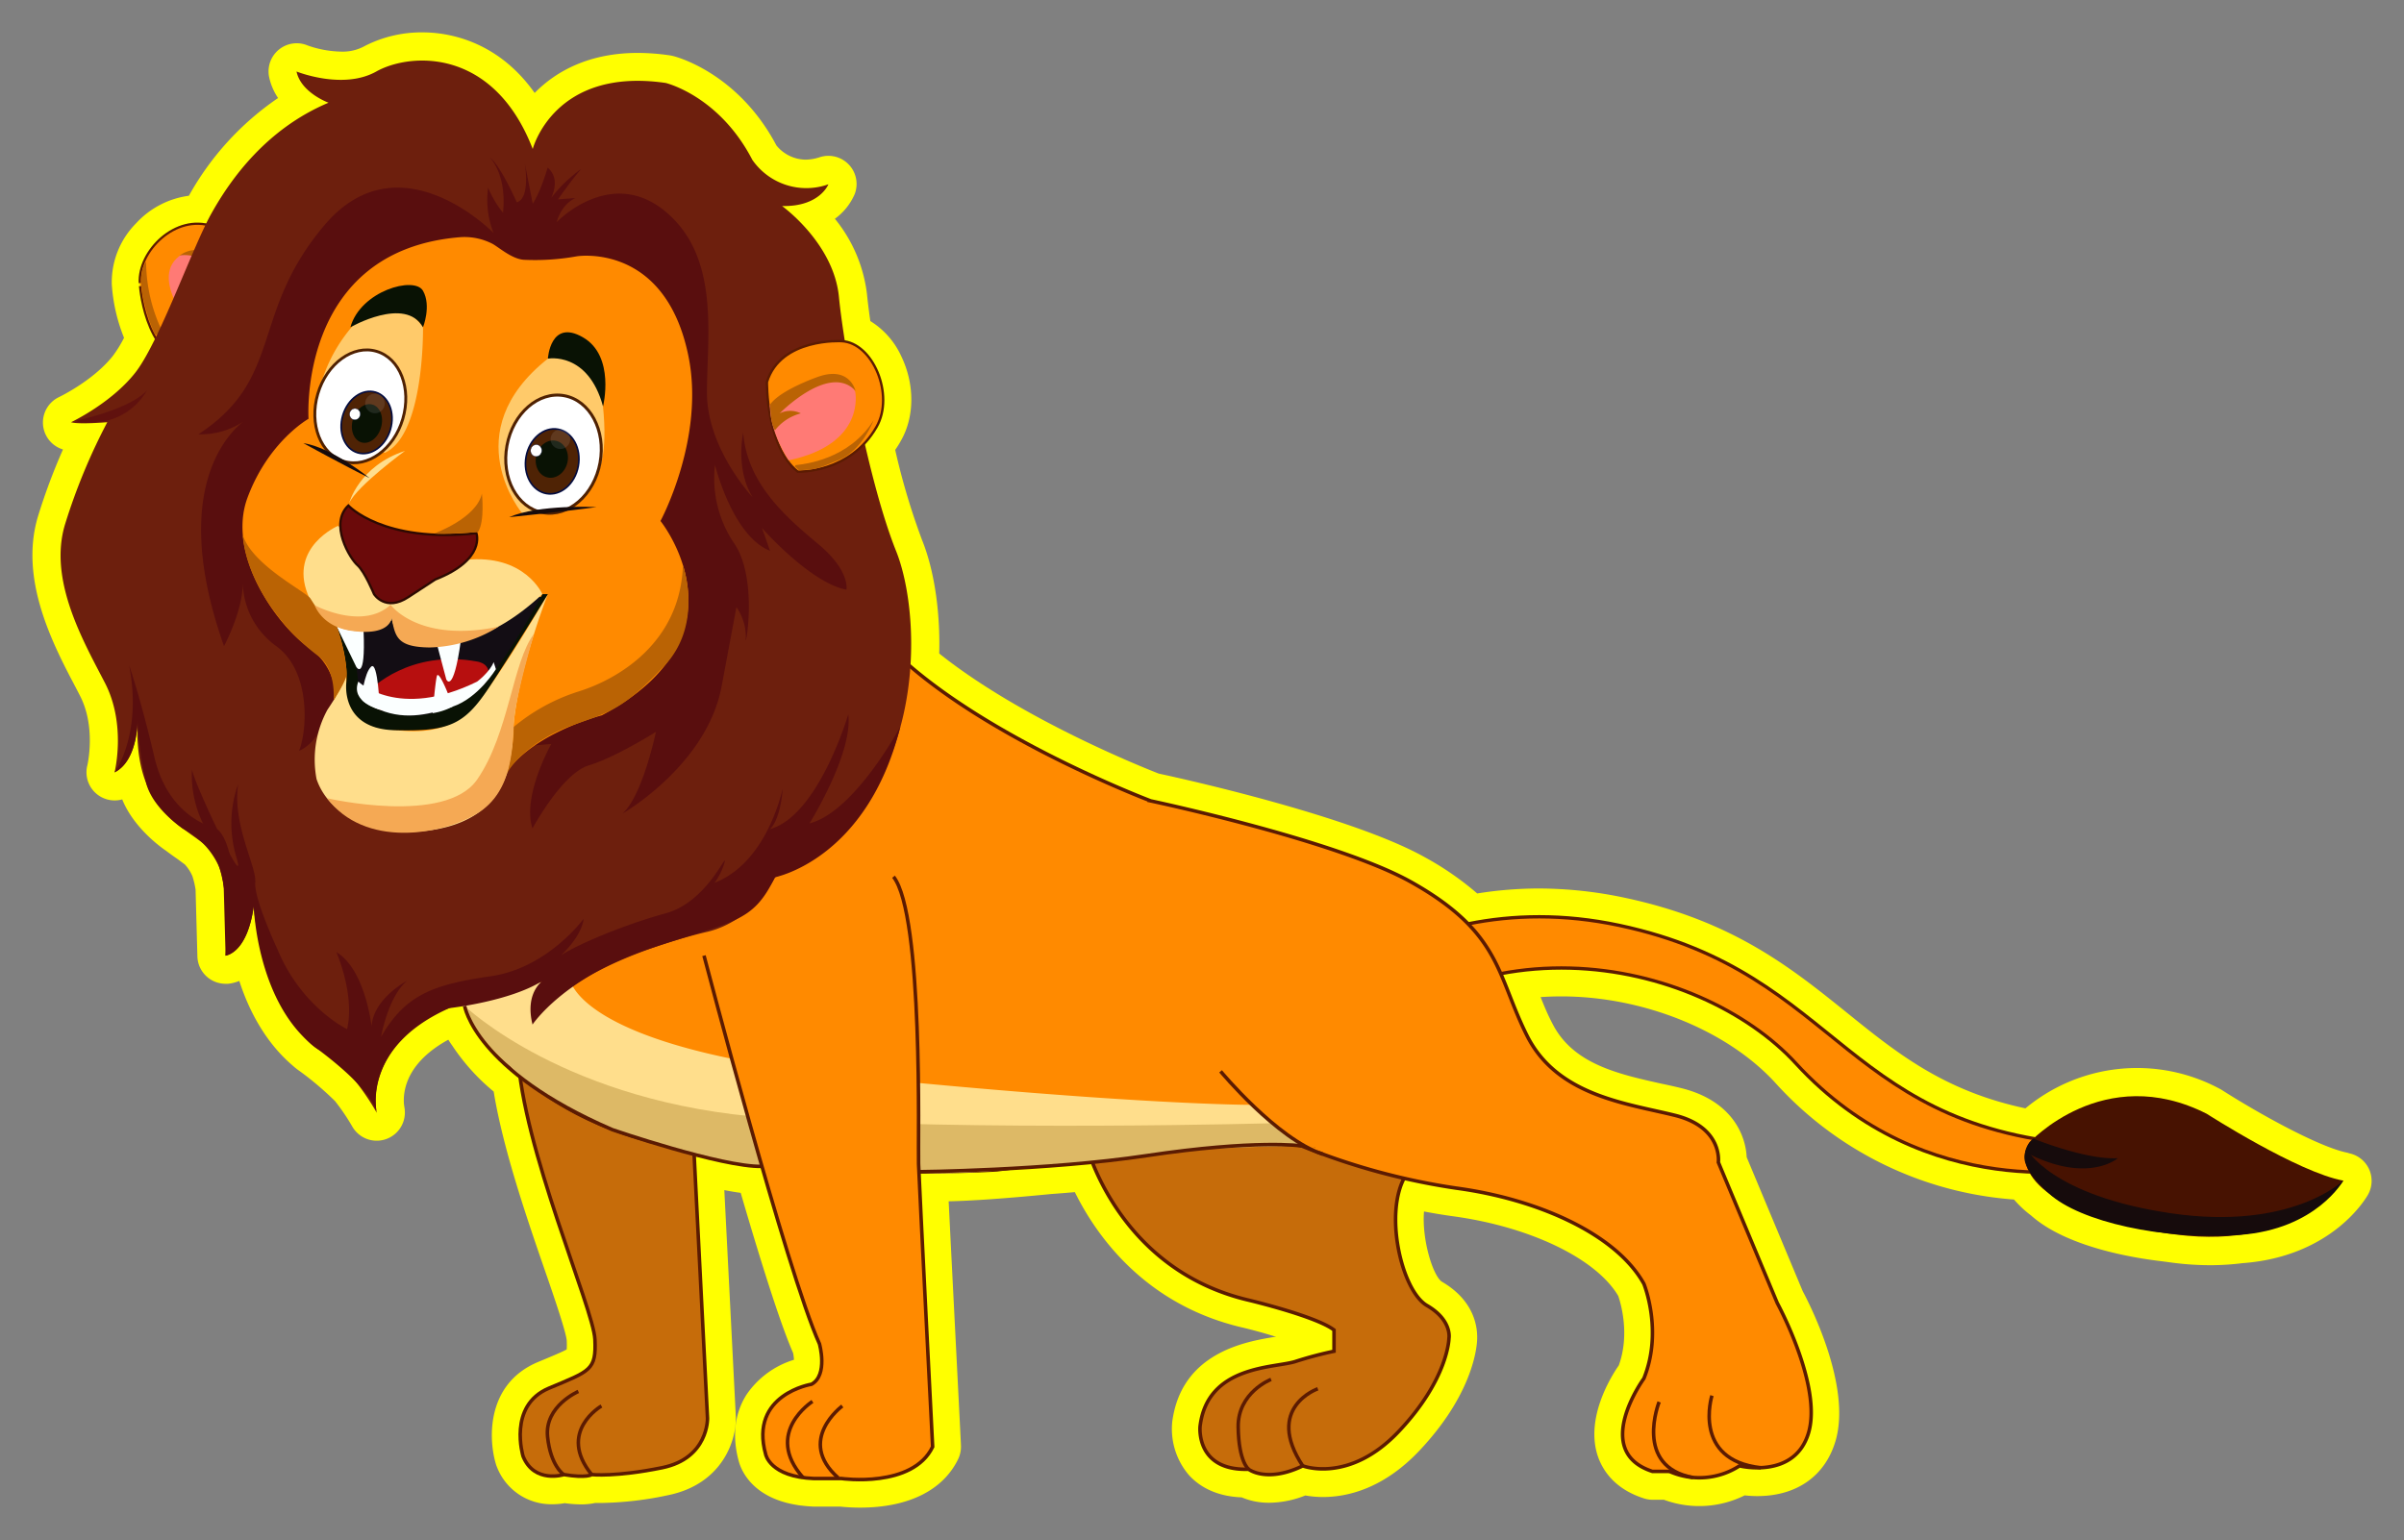 <svg id="Layer_1" data-name="Layer 1" xmlns="http://www.w3.org/2000/svg" width="512.22" height="328.26" viewBox="0 0 512.22 328.26">
  <rect x="0" y="0" width="512.22" height="328.26" fill="#808080" stroke="none"/>
  <defs>
    <style>
      .cls-1 {
        fill: #ff0;
      }

      .cls-10, .cls-2, .cls-27, .cls-4, .cls-5 {
        fill: #ff8a00;
      }

      .cls-2, .cls-27, .cls-29, .cls-3, .cls-4, .cls-5 {
        stroke: #5b1b02;
      }

      .cls-14, .cls-18, .cls-19, .cls-2, .cls-20, .cls-21, .cls-22, .cls-23, .cls-27, .cls-29, .cls-3, .cls-4, .cls-5 {
        stroke-miterlimit: 10;
      }

      .cls-2 {
        stroke-width: 0.71px;
      }

      .cls-3 {
        fill: #c66c0a;
      }

      .cls-29, .cls-3, .cls-4 {
        stroke-width: 0.75px;
      }

      .cls-5 {
        stroke-width: 0.48px;
      }

      .cls-6 {
        fill: #ff7a75;
      }

      .cls-7 {
        fill: #ba6304;
      }

      .cls-8 {
        fill: #6d1f0d;
      }

      .cls-9 {
        fill: #590e0e;
      }

      .cls-11, .cls-15 {
        fill: #ffde8c;
      }

      .cls-12 {
        fill: #fbffff;
      }

      .cls-13 {
        fill: #130d14;
      }

      .cls-14 {
        fill: #6b0a0a;
        stroke: #2d0901;
        stroke-width: 0.5px;
      }

      .cls-15 {
        opacity: 0.76;
      }

      .cls-16 {
        fill: #091204;
      }

      .cls-17 {
        fill: #b70f0f;
      }

      .cls-18, .cls-19, .cls-21, .cls-22, .cls-23 {
        fill: #fff;
      }

      .cls-18, .cls-19 {
        stroke: #4f2102;
      }

      .cls-18 {
        stroke-width: 0.64px;
      }

      .cls-19 {
        stroke-width: 0.61px;
      }

      .cls-20 {
        fill: #4f2305;
        stroke-width: 0.35px;
      }

      .cls-20, .cls-21, .cls-22, .cls-23 {
        stroke: #020b3f;
      }

      .cls-21 {
        stroke-width: 0.07px;
      }

      .cls-22 {
        stroke-width: 0.12px;
        opacity: 0.1;
      }

      .cls-23 {
        stroke-width: 0.07px;
      }

      .cls-24 {
        fill: #160b0c;
      }

      .cls-25 {
        fill: #60110e;
      }

      .cls-26 {
        fill: #f5a954;
      }

      .cls-27 {
        stroke-width: 0.51px;
      }

      .cls-28 {
        fill: #ddb966;
      }

      .cls-29 {
        fill: none;
      }

      .cls-30 {
        fill: #471201;
      }
    </style>
  </defs>
  <g>
    <path class="cls-1" d="M500.38,245.73c-6.16-1.11-19.78-8.8-26.92-13.38a5.54,5.54,0,0,0-.53-.3,37.19,37.19,0,0,0-41.37,4.18c-17.37-3.7-27.37-11.77-37.92-20.29-12-9.67-24.36-19.66-47.33-24.57a88.73,88.73,0,0,0-18.35-2,83.27,83.27,0,0,0-13.21,1.06,63.85,63.85,0,0,0-11.16-7.72c-15.72-8.81-51.9-16.8-56.7-17.83-3.53-1.38-29.4-11.71-46.77-25.59.24-8.93-1.07-17.76-3.62-24.09a146.71,146.71,0,0,1-5.76-19.31c.44-.64.86-1.29,1.24-2,2.9-5.08,2.93-11.94.09-17.89a17.27,17.27,0,0,0-6.63-7.57c-.32-2.22-.56-4.19-.72-5.8a31.25,31.25,0,0,0-6.83-16,12.7,12.7,0,0,0,4.22-5.26,6,6,0,0,0-7.46-7.86,10,10,0,0,1-3,.52A8.18,8.18,0,0,1,165.43,31c-8.27-15.64-21.63-19-22.2-19.1a4.76,4.76,0,0,0-.52-.1,46.84,46.84,0,0,0-6.85-.52c-10.35,0-17.42,3.92-21.94,8.53C105.8,8.35,95,6.9,90.07,6.9A26.48,26.48,0,0,0,77.35,10a9.67,9.67,0,0,1-4.69,1,22.49,22.49,0,0,1-7.19-1.34,5.84,5.84,0,0,0-2.24-.44,6,6,0,0,0-5.88,7.24,12.68,12.68,0,0,0,1.9,4.43,61.05,61.05,0,0,0-19,20.83A18.6,18.6,0,0,0,29,47.59a17.82,17.82,0,0,0-5.18,13A36.81,36.81,0,0,0,26.43,72a26.23,26.23,0,0,1-2.37,3.84c-4.17,5.29-11.4,8.75-11.46,8.78a6,6,0,0,0,.61,11.11l.21.07A129,129,0,0,0,8.11,110c-4.08,13.46,3.17,27.31,8,36.48l.93,1.8c3.48,6.72,1.59,14.79,1.57,14.84a6,6,0,0,0,5.82,7.48,5.9,5.9,0,0,0,1.61-.22c2.32,5.72,7.56,9.74,9.41,11,.67.51,1.35,1,2,1.45s1.35,1,1.92,1.4A8.86,8.86,0,0,1,41,186.75a18.35,18.35,0,0,1,.67,2.84l.39,14.26a6,6,0,0,0,6,5.83,5.06,5.06,0,0,0,.55,0,8.67,8.67,0,0,0,2.38-.61c2,6.2,5.49,13,11.32,18a14.69,14.69,0,0,0,1.57,1.24,66,66,0,0,1,7.52,6.39A45.89,45.89,0,0,1,75,240a6,6,0,0,0,11.26-3.17,6.19,6.19,0,0,0-.11-.93,7.91,7.91,0,0,1-.1-.88c-.14-3.12,1-8.77,9.47-13.42.29.46.59.91.9,1.34a44.56,44.56,0,0,0,8.77,9.71c2,12.32,7.17,27.28,11,38.38,2,5.76,4.43,12.94,4.56,14.68a17.84,17.84,0,0,1,0,1.9c-.88.5-2.76,1.28-4.59,2.05l-1.56.65c-10.92,4.59-10.61,16.27-8.92,21.8a4.24,4.24,0,0,0,.18.5,12.43,12.43,0,0,0,11.85,8,14.74,14.74,0,0,0,2.62-.23,26.45,26.45,0,0,0,3.47.26,14,14,0,0,0,3-.3H128a72.75,72.75,0,0,0,14.34-1.66c11.71-2.39,14.57-11.89,14.45-16.58,0-.05-2.46-48.44-2.46-48.44,1.26.24,2.42.44,3.49.58,5,17.13,8.74,28.58,11.16,34.11a9.4,9.4,0,0,1,.19,1.47,18.9,18.9,0,0,0-10.09,7.4c-1.79,2.79-3.53,7.54-1.64,14.34h0c.52,1.84,2.91,7.76,12.55,9.23a5.93,5.93,0,0,0,.72.1c.91.11,1.75.18,2.6.22H179a40.5,40.5,0,0,0,4.25.22c10.28,0,17.7-3.68,20.92-10.38a6.08,6.08,0,0,0,.58-2.91c0-.41-1.8-35.45-2.62-52,5-.1,12.36-.62,21.84-1.55,1.69-.12,3.38-.26,5.05-.4,4.55,9.21,14.89,24,35.69,28.85,2.44.58,4.94,1.27,7.22,2l-.35,0c-6,1-20,3.25-21.84,18.34v.11a15.11,15.11,0,0,0,3.58,11c1.88,2.08,5.33,4.53,11.24,4.75a14.71,14.71,0,0,0,5.89,1.15,21.16,21.16,0,0,0,7.68-1.55,21.79,21.79,0,0,0,3.76.33c5.11,0,12.81-1.71,20.51-9.85,11.14-11.78,12.23-21.53,12.33-23.59s-.09-8.16-7.59-12.5c-1.94-1.5-4.2-9.1-3.73-14.92q3.09.59,6.05,1c16.5,2.22,30.61,9,35.34,17,.51,1.48,2.53,8.14.12,14.8-2,2.87-7.05,11.42-4.51,19.24,1,3,3.49,7.06,9.83,9.1a5.83,5.83,0,0,0,1.85.3h2.43a21.71,21.71,0,0,0,17.22-.93,23.54,23.54,0,0,0,2.7.15c8.39,0,14.46-4.29,16.66-11.76,3.41-11.6-5.37-28.87-7-31.92l-11.94-28.56c-.21-4.75-3.19-12-13.78-14.67-1.4-.35-2.89-.68-4.43-1-9.29-2.07-18.89-4.22-23.22-12.89-1-1.9-1.75-3.75-2.47-5.55,1.47-.1,2.95-.15,4.43-.15,17.43,0,35.31,7.22,45.55,18.39a75.93,75.93,0,0,0,50.88,24.9,23.13,23.13,0,0,0,3.65,3.41c7.59,6.77,21.95,9.07,27.92,9.76l2.4.32a61.62,61.62,0,0,0,7.8.51,55.37,55.37,0,0,0,6.88-.43c19.33-1.41,26.52-14.12,26.81-14.66a6,6,0,0,0-4.19-8.79Z"/>
    <g>
      <path class="cls-2" d="M267.93,222.76s29.18-35.75,77.13-25.52,47.41,44.64,103.11,47l-1.25,4.62S410.5,257,382.65,226.65c-20.44-22.29-72.6-34.59-105.74,8.16L270.19,236l-6.07-9.39Z"/>
      <path class="cls-3" d="M231.41,243.78s6.57,26.76,34.69,33.34c0,0,14.28,3.4,18.14,6.35V288a79.25,79.25,0,0,0-8.21,2.18c-4.45,1.44-18.76.72-20.33,13.83,0,0-1,9.5,10.34,9.14,0,0,3.85,3,11.55-.72,0,0,9.86,3.85,20.44-7.34s10.7-19.84,10.7-19.84.73-3.85-4.69-7-9.26-19.85-4.57-27.66S297,235.4,297,235.4l-31.64-5.89-22.22,3Z"/>
      <path class="cls-3" d="M147.47,237.65l3.28,64.63s.23,8.52-9.65,10.54-15,1.47-15,1.47-1.14.8-5.95,0c0,0-6.3,2-8.7-3.9,0,0-3.31-10.8,5.5-14.51s10.11-3.8,9.81-10.41-15.51-41-16.41-60.84Z"/>
      <path class="cls-4" d="M93.09,191.89s-1,28.82,29.27,45.09,90.08,12.35,90.08,12.35,56.45-7.25,64.88-5.1a142.21,142.21,0,0,0,32.94,9c17.44,2.35,34.11,9.8,40,20.39,0,0,4.11,10,0,20.19,0,0-11.33,15.54,1.83,19.8h3.3a1.58,1.58,0,0,1,.65.14,15.7,15.7,0,0,0,14.6-1.32s11.76,2.94,14.71-7.06-6.67-27.64-6.67-27.64l-12.55-30s1-7.45-9.21-10-25.09-4.11-31.56-17-5.43-21.93-24.7-32.74c-15.88-8.9-55.47-17.29-55.47-17.29S198.76,153.17,183.74,131C183.74,131,92.76,175.66,93.09,191.89Z"/>
      <g>
        <g>
          <path class="cls-5" d="M40.78,78s9.36-7.63,13.44-14.63c0,0,1.26-11.63-8.93-15.14-7.93-2.73-15.89,5.34-15.5,12.09C29.79,60.27,30.51,75.75,40.78,78Z"/>
          <path class="cls-6" d="M38.86,54.14s8-3.31,13.41,11.61c0,0-4.84,4.48-10.37,5.24C41.9,71,30.87,59,38.86,54.14Z"/>
        </g>
        <path class="cls-7" d="M38.25,54.46S46.68,52.6,49.77,65.7a10,10,0,0,0,1.82-1.44,65.37,65.37,0,0,0-3.27-6.47C47.27,56.13,43.27,51,38.25,54.46Z"/>
        <path class="cls-7" d="M31.13,55.79A34.59,34.59,0,0,0,34.56,70.6l-1.45.86A28.5,28.5,0,0,1,31,65.6S28.84,58.68,31.13,55.79Z"/>
      </g>
      <path class="cls-8" d="M113.51,31.76S118,14.21,141.84,17.68c0,0,11.37,2.7,18.46,16.39a14,14,0,0,0,16.21,5.21s-1.86,4.82-9.88,4.63c0,0,11,7.87,12.12,19.36s6.39,39.77,12.19,54.2S198,172.34,165.15,187c0,0-4.65,9.24-14.41,11.6,0,0-29,6.34-37.23,19.8,0,0-1.51-6.17,2.27-9.41,0,0-5,3.89-16,5S78.29,226.3,80.27,237.17c0,0-5.63-10.33-12-13.26S53.73,202.1,54,190.51s2.31,11-5.92,13.17c0,0,1.54-18.36-3.86-23.15s-15.69-7.78-14.92-26.92c0,0,0,8.71-4.89,11,0,0,2.57-10.13-2.06-19.08s-12.09-21.89-8.49-33.78a127.68,127.68,0,0,1,9-21.76s-6.18.52-7.72,0c0,0,8.49-4,13.63-10.49S40.87,53,45,45.58,56.75,27.48,70,21.89c0,0-5.86-2.12-6.82-6.65,0,0,9.88,4,17,0S105.11,10,113.51,31.76Z"/>
      <path class="cls-9" d="M105.17,49.67s-20-20.58-36-1.72-8.58,32.59-26.88,44.6a16.33,16.33,0,0,0,10.58-3.43s-18.58,10.58-5.14,48.6c0,0,4-7.44,4-13.44a17.07,17.07,0,0,0,7.14,13.44c7.44,5.43,6.58,18,4.86,22.3,0,0,4-1.43,5.44-7.15L100.31,160l17.15-1.43s-6.29,11.15-4,18c0,0,6.29-11.72,12-13.44s14.3-7.15,14.3-7.15-2.86,13.73-7.15,17.44c0,0,18-10.29,21.15-27.16l3.15-16.86h0a11.12,11.12,0,0,1,2,6.57c-.29,3.43,2.86-12.58-2.57-20.29a24.73,24.73,0,0,1-4-16.59s3.72,15.16,11.73,18.3l-1.72-4.86s10.29,11.72,18,13.15c0,0,.86-4-6-9.72s-15.15-12.86-16-23.73c0,0-1.72,7.72,2,13.73,0,0-9.72-10.3-9.72-22.3s2.86-28.87-8.86-38.59-23.16,2.28-23.16,2.28.86-3.71,4-5.14l-3.71.28s2.77-4,4.93-6.47c0,0-5.72,3.89-8.29,9.32,0,0,5.15-6.19,1.15-9.62,0,0-1.46,5.12-3.18,7.7l-1.71-8.73s1.33,7.57-1.69,8.43c0,0-3.45-7.85-5.74-9.56,0,0,3.66,3.5,2.81,11.79A21.78,21.78,0,0,1,104,40,19.31,19.31,0,0,0,105.17,49.67Z"/>
      <path class="cls-10" d="M65.74,89.26s-2.39-36,32.47-38.72A13.06,13.06,0,0,1,105,52c1.53.9,4.1,3.17,6.59,3.37a50.15,50.15,0,0,0,11.29-.74s18.81-3.09,23.79,21.2c3.6,17.57-5.94,35.21-5.94,35.21s19.63,24.28-12.5,41.42c0,0-17.86,4.52-22,15.27L75.47,163l-4.11-12.65A12.9,12.9,0,0,0,65.74,138c-7-5.06-17.47-19.92-13-31.94S65.74,89.26,65.74,89.26Z"/>
      <path class="cls-11" d="M73.82,143.84s-1,10.08,7.48,11.38,15.6,1.3,21.78-7.15,13.66-21.46,13.66-21.46-7.16,18.21-7.48,30.57-7.15,20.48-24.39,20.15c0,0-13.85-.87-17.42-11.27a22.17,22.17,0,0,1,2.32-14.79S73.36,146,73.82,143.84Z"/>
      <path class="cls-12" d="M77,137.3s5.48,4.08,18.68,2.4,12.28-8.57,12.28-8.57H84.44l-8.4.65Z"/>
      <path class="cls-13" d="M73.57,137.3l1,9.5,4.32,6.37H90.85l9-1.93,5.81-7.39s8.84-13.76,9.92-16.56l-4.19-.68-22.26.68S71.52,129.34,73.57,137.3Z"/>
      <path class="cls-11" d="M72,112.09s-10.36,4.43-6.45,14.52,15.43,8.92,17.78,5.6v-4.1s-1.18,8.2,5.47,9,15.82-.25,26.76-10.48c0,0-3.76-8.66-16.43-7.29l-18-2Z"/>
      <path class="cls-14" d="M74.22,107.75s7.42,8.07,27.28,5.89c0,0,2.13,5.61-8.76,9.87,0,0-3.67,2.38-5.7,3.73-4.93,3.27-7.35-.63-7.35-.63s-2-4.83-3.53-6.16S70.06,111.7,74.22,107.75Z"/>
      <path class="cls-15" d="M111.33,109.5S96.8,92.25,116.74,76.44c0,0,9.78-3.4,11.19,5.88,3.59,23.63-5,22.07-7.75,26.13Z"/>
      <path class="cls-16" d="M116.74,76.44s8.53-1.61,11.75,10.18c0,0,2.67-10.72-4.29-14.73S116.74,76.44,116.74,76.44Z"/>
      <path class="cls-15" d="M67.05,90.68a33.08,33.08,0,0,1,8.08-21.19c8.5-9.58,15,.26,15,.26S90.51,92.61,82,96.51Z"/>
      <path class="cls-11" d="M121.38,208.48s1,15,60.59,21,84.38,6,84.38,6l11,8.73A203.6,203.6,0,0,0,247,245.45c-18.41,2-42.53,5-51.4,4.29s-40.83-1.16-52-5.18c0,0-24.72-4.84-40.15-22.61a21,21,0,0,1-5.75-10.52l10.28-1Z"/>
      <path class="cls-16" d="M90.13,69.75s1.82-4.56,0-7.77S76.8,62,74.66,69.75C74.66,69.75,86.33,63.05,90.13,69.75Z"/>
      <path class="cls-17" d="M78.93,147s8.25-8.67,22.74-6c0,0,3.71.44,2,4.32S88.29,152,88.29,152l-9.36-.74Z"/>
      <path class="cls-16" d="M71.69,133.43s2.58,6.7,2.11,12c0,0-1.4,9.88,10.23,10.2s14.88-1.14,20.1-9,12.61-20,12.61-20h-1.16s-9.2,17.5-15.38,21.86-16.38,6.19-23.23.37a72.08,72.08,0,0,1-1.21-8.9C75.76,137.29,71.69,133.43,71.69,133.43Z"/>
      <path class="cls-12" d="M71.69,133.43l4.23,8.72s2,3.29,1.55-7.58C77.47,134.57,73.56,134.54,71.69,133.43Z"/>
      <path class="cls-12" d="M93.09,137.28l2,7.53s1.47,3.38,3.09-8.18C98.21,136.63,94.21,137.3,93.09,137.28Z"/>
      <path class="cls-12" d="M77,148.84s.6-5.4,2.08-6.75,1.84,9.15,1.84,9.15S77.17,149.93,77,148.84Z"/>
      <path class="cls-12" d="M92.18,152s.54-6.57.91-7.92,2.72,4.31,3.33,6.53A13.42,13.42,0,0,1,92.18,152Z"/>
      <path class="cls-12" d="M76.35,145.27s8.49,8.3,25.32,0c0,0,2.68-2,3.51-4.15l.48,1.5s-3.71,6.15-9.24,8c-4.24,1.39-9.68,3.08-15.53.65C80.89,151.24,74.61,149.7,76.35,145.27Z"/>
      <ellipse class="cls-18" cx="117.79" cy="95.77" rx="12.71" ry="10.12" transform="matrix(0.18, -0.98, 0.98, 0.18, 2.88, 194.99)"/>
      <ellipse class="cls-19" cx="76.77" cy="86.62" rx="12.23" ry="9.44" transform="translate(-28 135.8) rotate(-73.6)"/>
      <ellipse class="cls-20" cx="117.51" cy="97.32" rx="6.99" ry="5.67" transform="matrix(0.18, -0.98, 0.98, 0.18, 1.13, 195.98)"/>
      <ellipse class="cls-16" cx="117.57" cy="97.86" rx="4.01" ry="3.4" transform="translate(-6.15 187.81) rotate(-75.79)"/>
      <ellipse class="cls-21" cx="114.25" cy="96.03" rx="1.27" ry="1.19" transform="translate(6.19 198.98) rotate(-83.66)"/>
      <circle class="cls-22" cx="119.41" cy="93.6" r="2.1"/>
      <g>
        <ellipse class="cls-20" cx="78.11" cy="90.06" rx="6.73" ry="5.29" transform="translate(-30.34 139.55) rotate(-73.6)"/>
        <ellipse class="cls-16" cx="78.32" cy="90.53" rx="4.2" ry="3.12" transform="matrix(0.28, -0.96, 0.96, 0.28, -30.65, 140.1)"/>
        <ellipse class="cls-23" cx="75.62" cy="88.28" rx="1.21" ry="1.14" transform="translate(-20.47 153.68) rotate(-83.66)"/>
        <circle class="cls-22" cx="79.9" cy="85.98" r="2.1"/>
      </g>
      <path class="cls-7" d="M92.52,113.71s9-3.24,10.16-8.5c0,0,.66,5.89-.84,8.2C101.84,113.41,93.66,114,92.52,113.71Z"/>
      <path class="cls-7" d="M109.38,155a40.8,40.8,0,0,1,13.83-7.6c8.24-2.55,21.74-10.23,22.3-26.91,0,0,4.49,12.53-4,21.47s-11.15,9.71-19.31,12.53S108.94,162.64,108,165C108,165,109.8,157.28,109.38,155Z"/>
      <path class="cls-7" d="M71.08,149.24s2.51-3.79,2.74-5.4-1.27-8.75-2.13-10.41c-.62-1.19-1.48.69-5.52-5.83-.91-1.47-12.42-7.1-14.45-13.59,0,0,.08,4.74,3.44,11.09a44.86,44.86,0,0,0,12.75,14.79C71.69,142.75,71.08,149.24,71.08,149.24Z"/>
      <path class="cls-11" d="M74.39,107.24S76.47,99.3,86.3,96.1C86.3,96.1,76.07,103.57,74.39,107.24Z"/>
      <path class="cls-24" d="M108.49,110.23s11.91-1.21,18.61-2.15C127.1,108.08,114.85,107.44,108.49,110.23Z"/>
      <path class="cls-24" d="M64.63,94.45s8.94,4.91,14.12,7.45C78.75,101.9,70.65,95.33,64.63,94.45Z"/>
      <path class="cls-25" d="M16.09,89.68s11.38-2.28,15.24-6.5a13.63,13.63,0,0,1-8.63,6.5S16.89,90.52,16.09,89.68Z"/>
      <path class="cls-9" d="M24.4,164.64s6-8,3.11-22.84c0,0,2.35,6.62,5.41,19.66s12.91,15,12.91,15,3.48,1.09,3.94,12.69-1.7,14.57-1.7,14.57.87-13.56-1.44-19.08a16.79,16.79,0,0,0-7.64-8s-6.32-4.19-7.8-9.56a78.19,78.19,0,0,1-1.9-13.44S29.46,161.94,24.4,164.64Z"/>
      <path class="cls-9" d="M40.9,164a23.48,23.48,0,0,0,2.89,12.54l2.67,3.33,1.2,8.82.41,15s4.62-.42,6-10.55c0,0,.58,20.77,13.32,30.24s12.89,13.8,12.89,13.8-3.33-13.95,15.46-22.31c0,0,13-1.42,20-5.91,0,0-4,2.51-2.27,9.41,0,0,6.59-10,24.74-16.09s22.13-5.43,26.9-15.31c0,0,19.66-3.71,26.73-32.12,0,0-9.77,18.23-19.36,20.64,0,0,9.31-14.94,8.26-23.24,0,0-6.34,21.63-16.69,24.47,0,0,1.92-1.43,2.59-7.33s-1.33,13.68-14.39,18.77a14.07,14.07,0,0,0,2.18-4.5c.28-1.85-3.92,8.63-12.59,11s-18.73,6.57-22.37,9c0,0,4.48-4,4.87-7.82,0,0-7.62,10.46-19.7,12.22S86.45,211.84,81.19,221c0,0,1.52-8.73,5.61-12,0,0-7.26,3.78-7.63,9.77,0,0-1.32-12.14-7.5-15.84,0,0,4,9.09,2.28,16.42,0,0-9.75-4.67-14.85-17.06,0,0-5-10.69-4.71-14.2s-4.93-12.28-3.64-21a25,25,0,0,0-.56,15c.06.2.11.4.17.61C52.94,191.33,41.47,167.31,40.9,164Z"/>
      <path class="cls-26" d="M67.05,129s10.15,5.44,16.18-.1c0,0,5.85,8.22,23,4.67A28.79,28.79,0,0,1,91.53,138c-6.92-.08-7.33-2.28-8.08-6.32,0,0-.18,4.06-8.84,2.73C68.51,133.43,67.05,129,67.05,129Z"/>
      <path class="cls-26" d="M69.68,170.13s25.21,5.85,32-4,7.49-25,12.12-31.07c0,0-3.91,13.2-4.26,18.39s-.08,15.23-7.86,19.92S77.7,180.76,69.68,170.13Z"/>
      <g>
        <g>
          <path class="cls-27" d="M163.41,81.42s-.2,13.75,6.57,19.11c0,0,11.1.43,16.79-9.55,3.88-6.8-.8-17.93-7.42-18.27C179.35,72.71,166.34,71.92,163.41,81.42Z"/>
          <path class="cls-6" d="M182.22,83.51s2.39,11.12-14.18,14.6c0,0-4-5.78-4-11.73C164.07,86.38,178.35,74.36,182.22,83.51Z"/>
          <path class="cls-7" d="M165.11,91.72a10.31,10.31,0,0,1,5.52-3.62,5.05,5.05,0,0,0-4.5,0s10.58-10.82,16.15-4.8c0,0-1.25-5.56-8.3-2.87,0,0-7.63,2.67-9.85,5.73C164.13,86.16,164,89.89,165.11,91.72Z"/>
        </g>
        <path class="cls-7" d="M169.49,99.14c.08.19-.42.13.18.56l.56.54c3.58-.24,3.23,0,8.52-2.21,5-2,7.38-8.46,7.38-8.46C180.92,97.91,171.5,98.93,169.49,99.14Z"/>
      </g>
      <path class="cls-28" d="M99,214.4s21.62,20.87,65,23.84,108,1.14,108,1.14l5.3,4.85s-17.85.17-26.9,1.28-47.92,5.84-54.86,4.23l-33.2-1.14s-37.32-3.95-53.61-21.29C108.75,227.31,101.35,221.36,99,214.4Z"/>
      <path class="cls-4" d="M150,203.68s17.72,67.6,24.6,82.74c0,0,1.88,6.65-1.68,8.61,0,0-13.34,2.13-9.78,14.94,0,0,.89,4.8,10.32,5.16h5.87s15.12,2.13,19.39-6.76c0,0-2.85-56-3-60.31s1.06-53-5.34-61.2"/>
      <path class="cls-29" d="M364.76,297.46s-4.3,13.74,10.43,15.37"/>
      <path class="cls-29" d="M353.51,298.8s-5.5,13.76,7.22,16.12"/>
      <path class="cls-29" d="M179.47,299.67s-9.93,7.3-.87,15.31"/>
      <path class="cls-29" d="M173.11,298.7s-10.48,6.68-2,16.23"/>
      <path class="cls-29" d="M128.15,299.67s-9.52,5.47-2.08,14.62"/>
      <path class="cls-29" d="M123.23,296.57s-7.23,3.1-6.56,9.66c.64,6.24,3.45,8.06,3.45,8.06"/>
      <path class="cls-29" d="M280.78,296s-11.43,4-3.19,16.46"/>
      <path class="cls-29" d="M270.82,294s-7.11,2.75-7,10.17,2.2,8.95,2.2,8.95"/>
      <path class="cls-4" d="M260.07,228.34s12,14.44,21.77,17.65"/>
      <path class="cls-29" d="M99,214.4s2.15,13.75,31.5,26.39c0,0,23.3,8,31.83,7.81"/>
      <path class="cls-29" d="M195.56,249.74s27.54-.25,48.75-3.43c23.39-3.5,33-2.08,33-2.08"/>
      <path class="cls-30" d="M432.37,243.56s15.8-17.36,37.84-6.16c0,0,19.46,12.5,29.1,14.24,0,0-9.91,14.72-35.48,11.51S428.35,250.35,432.37,243.56Z"/>
      <path class="cls-24" d="M431.79,244.84s5.13,10,30.84,13.76,36.68-7,36.68-7S493.6,262,477.25,263.2s-34.12-2.81-40.64-8.79S431.21,246.12,431.79,244.84Z"/>
      <path class="cls-24" d="M433.25,242.68s11.17,4.57,18,4.17c0,0-6.48,5.68-19.75-1.31A4.72,4.72,0,0,1,433.25,242.68Z"/>
    </g>
  </g>
</svg>

